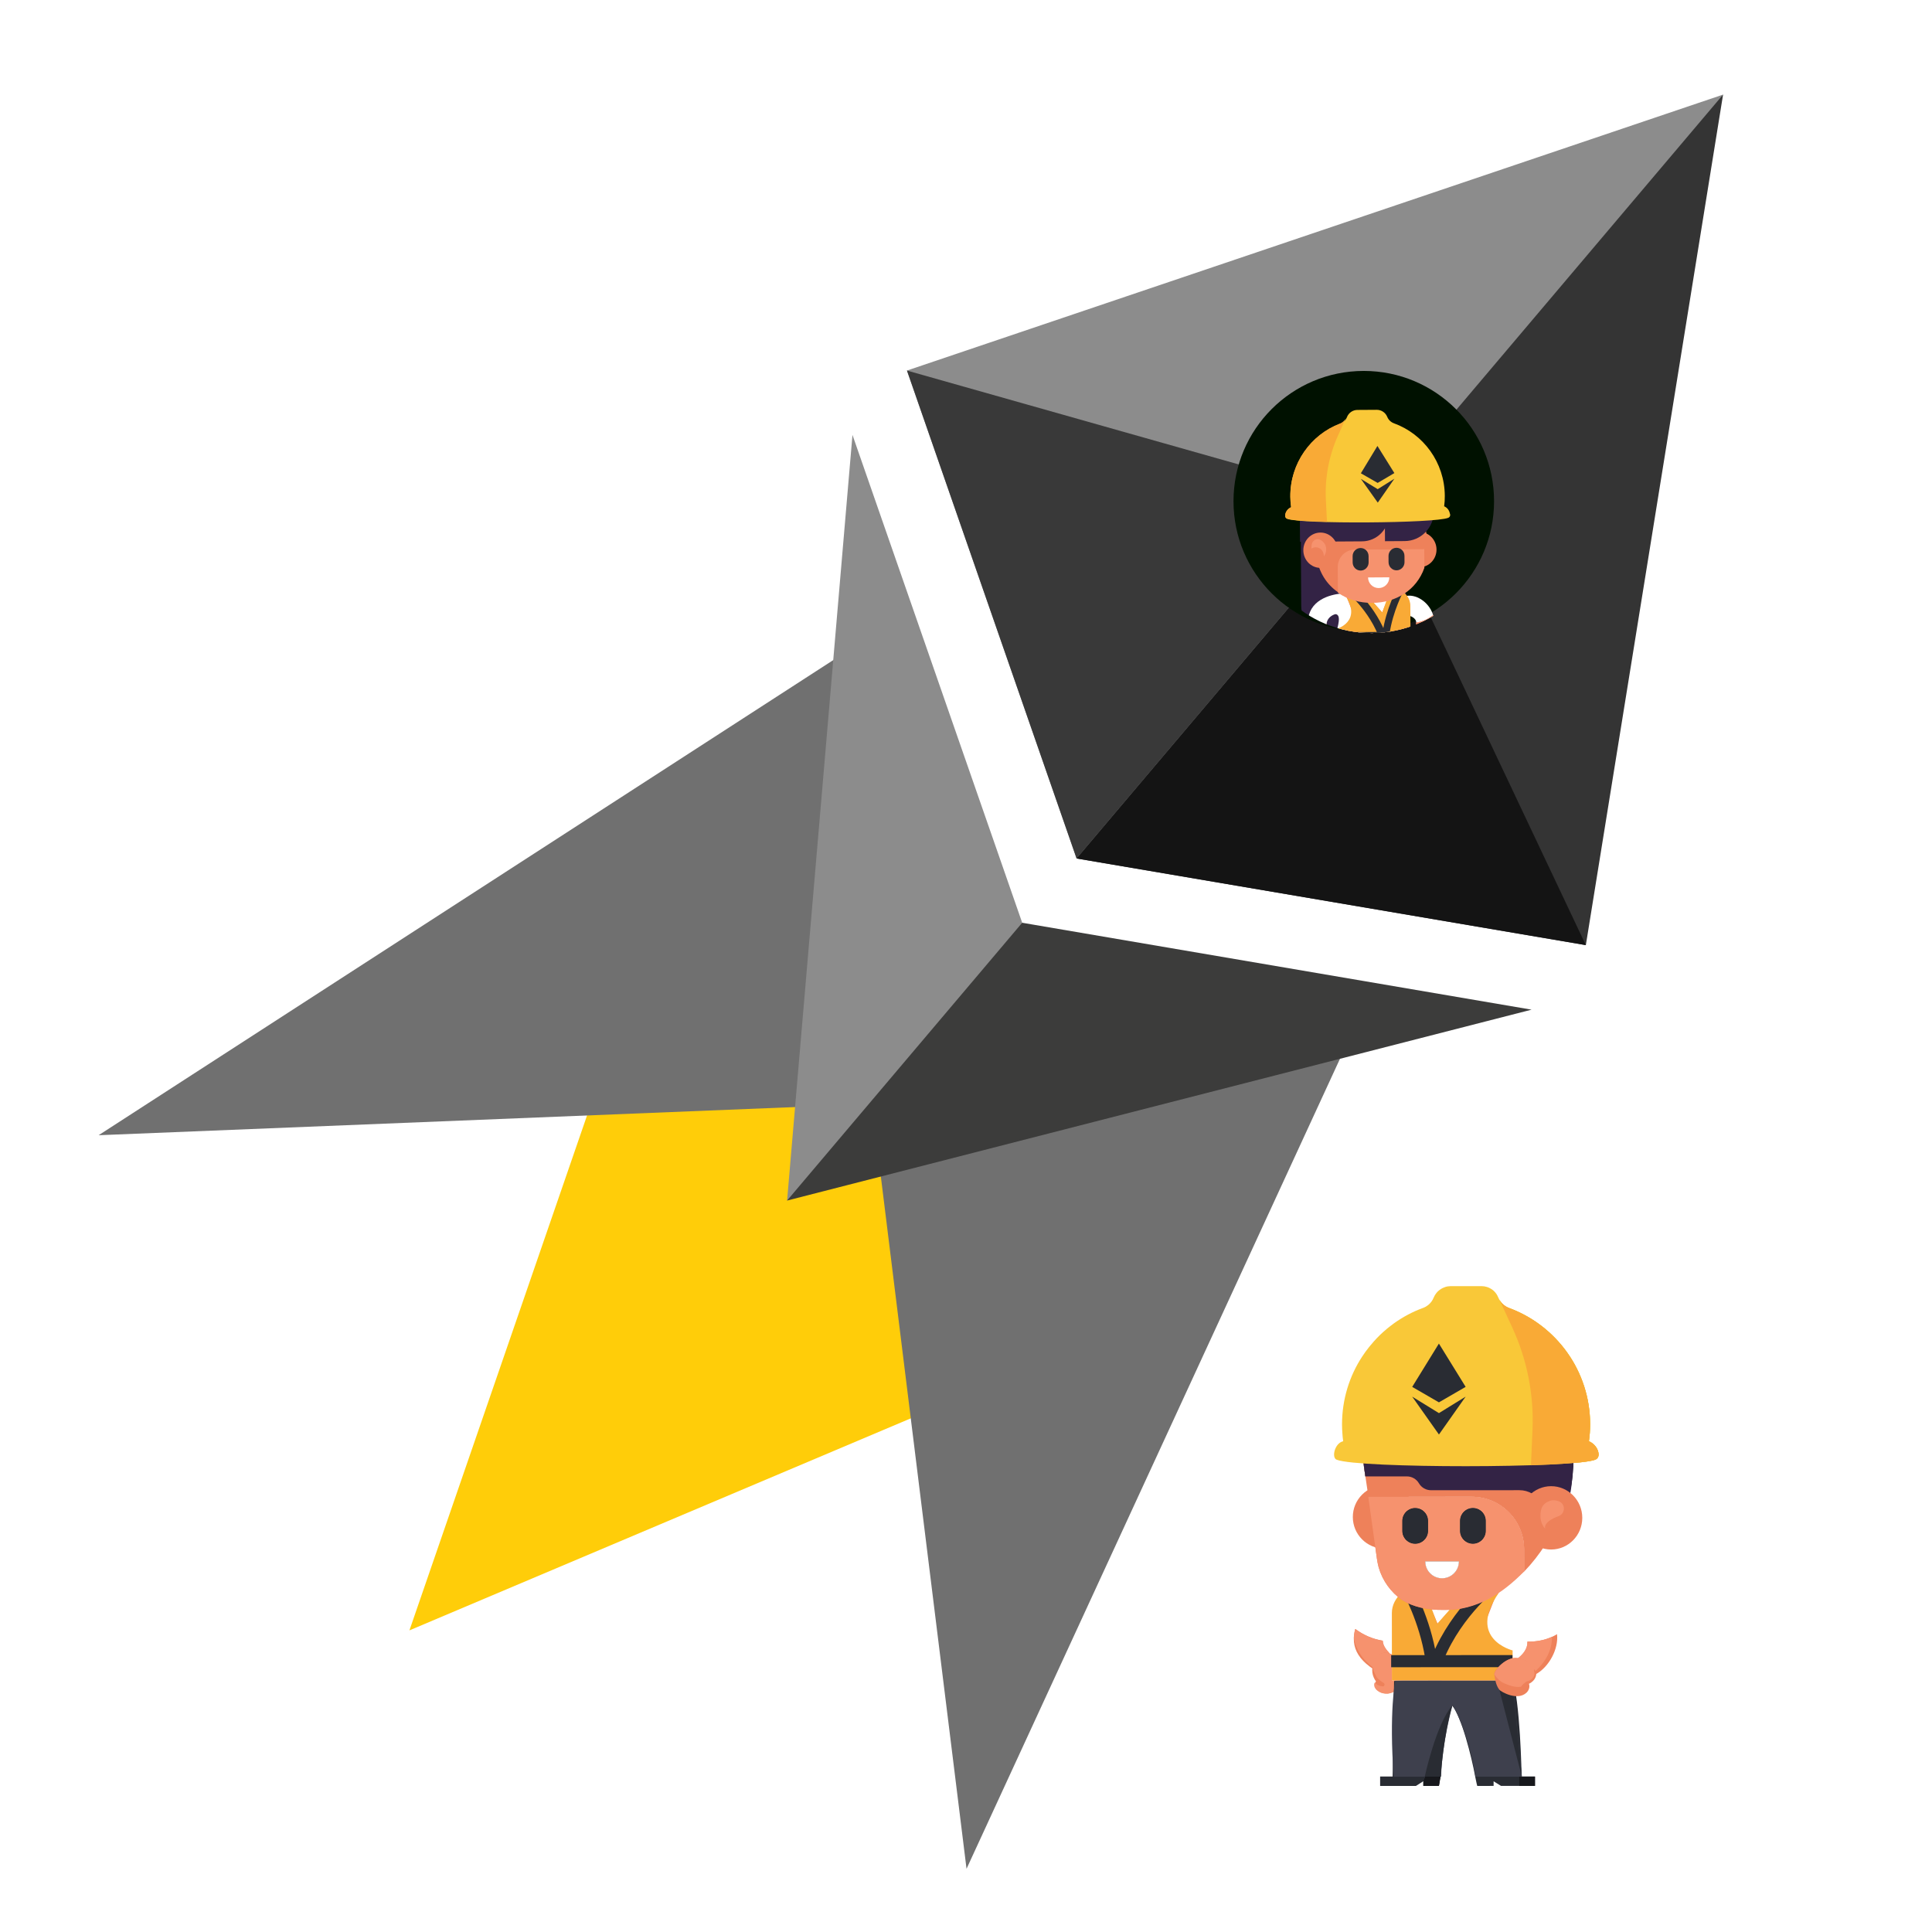 <?xml version="1.0" encoding="UTF-8" standalone="no"?>
<!-- Created with Inkscape (http://www.inkscape.org/) -->

<svg
   xmlns:dc="http://purl.org/dc/elements/1.1/"
   xmlns:cc="http://creativecommons.org/ns#"
   xmlns:rdf="http://www.w3.org/1999/02/22-rdf-syntax-ns#"
   xmlns:svg="http://www.w3.org/2000/svg"
   xmlns="http://www.w3.org/2000/svg"
   xmlns:sodipodi="http://sodipodi.sourceforge.net/DTD/sodipodi-0.dtd"
   xmlns:inkscape="http://www.inkscape.org/namespaces/inkscape"
   width="164mm"
   height="164mm"
   viewBox="0 0 164 164"
   version="1.1"
   id="svg8"
   inkscape:version="0.92.3 (2405546, 2018-03-11)"
   sodipodi:docname="logo.svg">
  <defs
     id="defs2">
    <clipPath
       clipPathUnits="userSpaceOnUse"
       id="clipPath4955">
      <circle
         style="opacity:1;fill:#ffffff;fill-opacity:1;stroke:none;stroke-width:29.935;stroke-linecap:round;stroke-linejoin:round;stroke-miterlimit:4;stroke-dasharray:none;stroke-opacity:1;paint-order:normal"
         id="circle4957"
         cx="105.626"
         cy="134.277"
         r="146.82" />
    </clipPath>
    <clipPath
       clipPathUnits="userSpaceOnUse"
       id="clipPath4959">
      <circle
         style="opacity:1;fill:#ffffff;fill-opacity:1;stroke:none;stroke-width:29.517;stroke-linecap:round;stroke-linejoin:round;stroke-miterlimit:4;stroke-dasharray:none;stroke-opacity:1;paint-order:normal"
         id="circle4961"
         cx="85.806"
         cy="137.43"
         r="144.77" />
    </clipPath>
    <filter
       inkscape:collect="always"
       style="color-interpolation-filters:sRGB"
       id="filter4963"
       x="-0.004"
       width="1.007"
       y="-0.004"
       height="1.007">
      <feGaussianBlur
         inkscape:collect="always"
         stdDeviation="0.031"
         id="feGaussianBlur4965" />
    </filter>
  </defs>
  <sodipodi:namedview
     id="base"
     pagecolor="#ffffff"
     bordercolor="#666666"
     borderopacity="1.0"
     inkscape:pageopacity="0.0"
     inkscape:pageshadow="2"
     inkscape:zoom="1.979899"
     inkscape:cx="-57.787582"
     inkscape:cy="272.94704"
     inkscape:document-units="mm"
     inkscape:current-layer="layer1"
     showgrid="false"
     inkscape:measure-start="0,0"
     inkscape:measure-end="0,0"
     inkscape:window-width="3840"
     inkscape:window-height="2004"
     inkscape:window-x="-16"
     inkscape:window-y="-16"
     inkscape:window-maximized="1"
     fit-margin-top="0"
     fit-margin-left="0"
     fit-margin-right="0"
     fit-margin-bottom="0" />
  <g
     inkscape:label="Layer 1"
     inkscape:groupmode="layer"
     id="layer1"
     transform="translate(-25.882,-26.529)">
    <g
       id="g4576"
       transform="rotate(40.242,171.412,161.504)">
      <g
         id="el-1"
         transform="matrix(0.085,-0.072,0.072,0.085,130.087,162.663)"
         inkscape:export-xdpi="96"
         inkscape:export-ydpi="96">
        <path
           style="fill:#ffffff;fill-rule:nonzero"
           inkscape:connector-curvature="0"
           d="M 36.832,270.42 C 29.047,270.039 22.389,266.343 16,262.158 c 3.597,-14.784 18.577,-26.525 32,-24.731 -0.859,2.663 -4.027,24.677 -4.027,24.677 0,0 -7.356,2.392 -7.141,8.316 z"
           id="Path-0" />
        <path
           style="fill:#ee815a;fill-rule:nonzero"
           inkscape:connector-curvature="0"
           d="m 36.924,270.254 c -0.054,2.368 1.19,5.329 4.651,8.989 0.865,0.915 2.055,14.103 1.028,19.324 -25.311,-10.658 -30.287,-23.846 -26.447,-37.195 6.111,4.522 13.251,7.697 20.768,8.882 z"
           id="path7-2" />
        <path
           style="fill:#f6926e;fill-rule:nonzero"
           inkscape:connector-curvature="0"
           d="m 29.831,290.858 c -2.812,-2.075 -5.238,-4.478 -7.553,-7.044 C 18.584,279.118 16.048,273.931 15,268.143 c 0.055,-2.293 0.441,-4.587 1.103,-6.771 6.175,4.641 13.452,7.863 21.116,9.01 -0.055,2.403 1.213,5.406 4.741,9.119 0.827,0.819 2.481,14.743 1.93,21.077 -4.245,-3.44 -9.097,-5.897 -13.508,-9.01 -0.165,-0.273 -0.331,-0.491 -0.551,-0.71 z"
           id="path9-1" />
        <path
           style="fill:#ee815a;fill-rule:nonzero"
           inkscape:connector-curvature="0"
           d="m 31.919,301.439 c -2.782,-3.963 -4.227,-9.026 -1.338,-15.465 2.943,-6.604 8.4,-8.145 14.125,-4.788 2.836,1.651 5.083,4.183 7.277,6.714 2.033,2.422 4.12,5.228 4.013,8.42 -0.107,4.073 -1.659,7.485 -4.869,9.851 -1.766,1.321 -7.598,4.513 -10.487,4.458 -2.087,0 -4.173,-0.275 -5.993,-1.376 -1.338,-0.77 -2.568,-1.816 -3.264,-3.247 -0.696,-1.431 -0.696,-3.247 0.321,-4.458 0.107,0 0.161,-0.055 0.214,-0.11 z"
           id="path11-6" />
        <path
           style="fill:#f6926e;fill-rule:nonzero"
           inkscape:connector-curvature="0"
           d="m 32.592,303.627 c 0,0.055 0.054,0.055 0.054,0.11 0.272,0.33 0.599,0.495 0.925,0.495 1.034,0.495 2.123,0.77 3.483,0.88 1.415,0.055 1.851,-1.925 0.708,-2.585 -1.851,-1.1 -3.647,-2.475 -5.171,-4.07 -0.054,-0.11 -0.054,-0.275 -0.163,-0.385 -0.816,-1.54 -1.633,-3.08 -2.286,-4.62 -0.435,-1.375 -0.816,-2.75 -1.143,-4.18 0.272,-1.045 0.599,-2.145 1.143,-3.3 2.994,-6.601 8.545,-8.141 14.369,-4.785 2.885,1.65 5.171,4.18 7.402,6.711 2.068,2.42 4.191,5.225 4.082,8.416 -0.109,4.07 -1.687,7.481 -4.953,9.846 -1.796,1.32 -7.293,4.29 -10.668,4.455 -2.123,0.11 -4.245,-0.275 -6.096,-1.375 -1.361,-0.77 -2.613,-1.815 -3.32,-3.245 -0.544,-1.155 -0.653,-2.53 -0.163,-3.685 0.599,0.495 1.197,0.935 1.796,1.32 z"
           id="path13-4" />
        <path
           style="fill:#292c33;fill-rule:nonzero"
           inkscape:connector-curvature="0"
           d="m 142.817,373.8 c 0,0 -0.871,-58.197 -7.569,-76.82 -2.341,-2.057 -89.575,4.06 -89.575,4.06 L 44.529,373.8 H 35 V 381 h 27.281 l 5.609,-3.573 V 381 h 11.762 c 0,0 1.198,-42.281 10.019,-61.499 7.406,8.554 15.138,39.736 17.752,54.299 0.817,4.439 1.579,7.2 1.579,7.2 h 12.47 v -3.519 L 127.135,381 H 153 v -7.2 z"
           id="path15-3" />
        <path
           style="fill:#3e404d;fill-rule:nonzero"
           inkscape:connector-curvature="0"
           d="m 143,373.963 c 0,0 -32.758,0 -35.299,0 -5.514,-34.803 -17.46,-54.714 -17.46,-54.714 0,0 -8.217,29.13 -8.757,54.714 -1.46,0 -33.731,0 -36.11,0 -3.676,-49.259 1.189,-73.315 1.189,-73.315 l 88.923,-4.091 z"
           id="path17-7" />
        <path
           style="fill:#292c33;fill-rule:nonzero"
           inkscape:connector-curvature="0"
           d="m 90,319.678 c -6.58,21.757 -8.883,54.285 -8.883,54.285 H 69 c 0,0 8.554,-39.888 21,-54.285 z"
           id="path19-3" />
        <polygon
           style="fill:#010101;fill-rule:nonzero"
           id="polygon21-8"
           points="69.584,373.963 81,373.963 79.798,381 68,381 68,378.037 " />
        <polyline
           style="fill:#292c33;fill-rule:nonzero"
           id="polyline23-4"
           points="143 373.963 123 296.557 135.363 296.557 143 373.963" />
        <polygon
           style="fill:#17181c;fill-rule:nonzero"
           id="polygon25-3"
           points="69.584,373.963 81,373.963 79.798,381 68,381 68,378.037 " />
        <polyline
           style="fill:#17181c;fill-rule:nonzero"
           id="polyline27-2"
           points="143.027 373.963 153 373.963 153 381 141 381 141 373.963 143.027 373.963" />
        <path
           style="fill:#ffffff;fill-rule:nonzero"
           inkscape:connector-curvature="0"
           d="m 65.775,223.174 c 47.306,2.272 66.305,14.767 66.305,14.767 0,0 2.613,8.114 3.593,21.799 -0.599,0 -1.143,0.162 -1.633,0.487 -2.123,1.569 -2.45,4.219 -2.014,8.06 0.599,5.193 2.613,11.575 3.974,15.254 -0.054,5.625 -0.109,11.359 0,17.039 -4.246,0 -91.782,0 -91.782,0 L 44,254.006 c -0.054,0 6.805,-31.156 21.775,-30.832 z"
           id="path29-5" />
        <path
           style="fill:#ee815a;fill-rule:nonzero"
           inkscape:connector-curvature="0"
           d="m 136,300.578 -3.726,-15.649 -5.833,-2.517 c -10.207,-4.377 -15.068,-16.197 -10.963,-26.648 L 127.845,224.136 109.969,222.166 78.862,257.46 66.44,227.474 C 54.613,227.474 45,237.214 45,249.197 v 51.326 l 91,0.055 z"
           id="path31-3" />
        <polygon
           style="fill:#ffffff;fill-rule:nonzero"
           id="polygon33-1"
           points="136,290.525 132.147,281.752 85.535,281.752 122.922,223.172 114.078,223.172 76.093,281.752 60.085,223.172 51.186,223.172 67.248,281.752 45,281.752 45,290.525 " />
        <path
           style="fill:#f9aa36;fill-rule:nonzero"
           inkscape:connector-curvature="0"
           d="m 136,300.578 v -22.818 c 0,0 -35.151,-8.755 -10.524,-43.83 -3.255,-2.462 -15.677,-11.764 -15.677,-11.764 L 78.554,257.46 67.597,227.857 C 55.717,227.857 44,237.214 44,249.197 v 51.326 l 92,0.055 z"
           id="path35-0" />
        <g
           style="fill:#292c33;fill-rule:nonzero"
           id="Group-7"
           transform="translate(43,221.161)">
          <rect
             id="Rectangle-8"
             x="0.435"
             y="60.152"
             width="92.456"
             height="9.212" />
          <path
             inkscape:connector-curvature="0"
             d="M 40.409,63.782 C 54.604,29.317 82.775,7.912 83.047,7.695 L 77.5,0.325 C 76.249,1.246 47.044,23.41 31.816,60.26 Z"
             id="path38-0" />
          <path
             inkscape:connector-curvature="0"
             d="M 26.377,62.699 34.97,61.344 C 30.347,31.918 17.077,8.074 16.533,7.099 L 8.919,11.326 C 9.082,11.597 22.026,34.845 26.377,62.699 Z"
             id="path40-7" />
        </g>
        <g
           id="g90-2">
          <path
             style="fill:#ee815a;fill-rule:nonzero"
             inkscape:connector-curvature="0"
             d="m 38.391,200.176 c 13.304,0 24.11,-10.816 24.11,-24.132 0,-13.316 -10.806,-24.132 -24.11,-24.132 -13.304,0 -24.11,10.816 -24.11,24.132 0,13.316 10.806,24.132 24.11,24.132 z"
             id="path43-2" />
          <path
             style="fill:#010101;fill-rule:nonzero"
             inkscape:connector-curvature="0"
             d="m 22.372,131.747 c 0,2.011 0.163,4.076 0.434,6.142 l 1.032,7.229 h 31.658 c 3.747,0 7.276,2.011 9.177,5.272 1.901,3.261 5.43,5.272 9.177,5.272 H 141.291 c 6.896,0 13.304,3.75 16.67,9.783 l 22.263,-10.49 c 1.412,-7.229 2.172,-15.599 2.172,-23.154 l -160.025,-0.054 z"
             id="path45-8" />
          <path
             style="fill:#ee815a;fill-rule:nonzero"
             inkscape:connector-curvature="0"
             d="m 138.033,27.556 c 11.132,5.924 15.802,16.034 18.68,27.339 0.977,3.859 2.824,7.066 7.331,5.979 4.724,-1.141 4.127,-5 3.312,-8.696 -3.367,-14.838 -14.824,-25.002 -29.323,-24.621 z"
             id="path47-2" />
          <g
             transform="translate(22.263,75.005)"
             id="g68-9">
            <path
               style="fill:#ee815a;fill-rule:nonzero"
               inkscape:connector-curvature="0"
               d="m 10.372,132.834 c 0.326,2.283 0.76,4.457 1.303,6.522 2.987,10.381 9.394,19.077 17.811,24.947 8.254,5.109 18.951,7.772 32.038,7.555 24.707,0.598 44.527,-14.023 60.98,-29.295 v -16.849 c 0,-22.121 -17.919,-40.057 -40.02,-40.057 H 3.91 v 0.761 z M 73.741,104.028 c 0,-5.381 4.398,-9.783 9.774,-9.783 5.376,0 9.774,4.348 9.774,9.783 v 7.609 c 0,5.381 -4.398,9.783 -9.774,9.783 -5.376,0 -9.774,-4.402 -9.774,-9.783 z m -26.553,30.872 h 25.684 c 0,7.12 -5.756,12.881 -12.869,12.881 -7.059,0 -12.815,-5.707 -12.815,-12.881 z m -17.431,-30.872 c 0,-5.381 4.398,-9.783 9.774,-9.783 5.376,0 9.774,4.348 9.774,9.783 v 7.609 c 0,5.381 -4.398,9.783 -9.774,9.783 -5.376,0 -9.774,-4.402 -9.774,-9.783 z"
               id="Shape-1" />
            <g
               id="g60-8">
              <path
                 inkscape:connector-curvature="0"
                 d="m 39.531,94.245 c 5.376,0 9.774,4.348 9.774,9.783 v 7.609 c 0,5.381 -4.398,9.783 -9.774,9.783 -5.376,0 -9.774,-4.402 -9.774,-9.783 v -7.609 c 0,-5.381 4.398,-9.783 9.774,-9.783 z"
                 id="path50-7" />
              <path
                 inkscape:connector-curvature="0"
                 d="m 83.515,94.245 c 5.376,0 9.774,4.348 9.774,9.783 v 7.609 c 0,5.381 -4.398,9.783 -9.774,9.783 -5.376,0 -9.774,-4.402 -9.774,-9.783 v -7.609 c 0,-5.381 4.398,-9.783 9.774,-9.783 z"
                 id="path52-2" />
              <path
                 inkscape:connector-curvature="0"
                 d="m 60.003,147.781 c -7.059,0 -12.815,-5.707 -12.815,-12.881 h 25.684 c 0,7.12 -5.756,12.881 -12.869,12.881 z"
                 id="path54-1" />
              <path
                 style="fill:#ee815a;fill-rule:nonzero"
                 inkscape:connector-curvature="0"
                 d="M 38.934,10.925 107.788,0.978 c 24.653,-3.587 48.165,13.968 51.152,39.079 4.561,38.807 -12.001,77.342 -36.436,102.669 0,-0.054 -0.054,-0.054 -0.054,-0.109 0,0 0.054,-0.054 0.054,-0.054 v -16.849 c 0,-22.121 -17.919,-40.057 -40.02,-40.057 H 3.91 L 0.543,62.884 C -2.987,37.883 14.335,14.457 38.934,10.925 Z"
                 id="path56-8" />
              <path
                 style="fill:#f6926e;fill-rule:nonzero"
                 inkscape:connector-curvature="0"
                 d="m 3.91,85.712 v 0.761 l 6.462,46.362 c 0.326,2.283 0.76,4.457 1.303,6.522 2.987,10.381 9.394,19.077 17.811,24.947 8.254,5.109 18.951,7.772 32.038,7.555 24.707,0.598 44.798,-12.664 60.98,-29.295 v -16.849 c 0,-22.121 -17.919,-40.057 -40.02,-40.057 H 3.91 Z M 73.741,104.028 c 0,-5.381 4.398,-9.783 9.774,-9.783 5.376,0 9.774,4.348 9.774,9.783 v 7.609 c 0,5.381 -4.398,9.783 -9.774,9.783 -5.376,0 -9.774,-4.402 -9.774,-9.783 z m -26.553,30.872 h 25.684 c 0,7.12 -5.756,12.881 -12.869,12.881 -7.059,0 -12.815,-5.707 -12.815,-12.881 z m -17.431,-30.872 c 0,-5.381 4.398,-9.783 9.774,-9.783 5.376,0 9.774,4.348 9.774,9.783 v 7.609 c 0,5.381 -4.398,9.783 -9.774,9.783 -5.376,0 -9.774,-4.402 -9.774,-9.783 z"
                 id="path58-5" />
            </g>
            <path
               style="fill:#ffffff;fill-rule:nonzero"
               inkscape:connector-curvature="0"
               d="m 60.003,147.781 c -7.059,0 -12.815,-5.707 -12.815,-12.881 h 25.684 c 0,7.12 -5.756,12.881 -12.869,12.881 z"
               id="path62-6" />
            <path
               style="fill:#292c33;fill-rule:nonzero"
               inkscape:connector-curvature="0"
               d="m 39.531,94.245 c 5.376,0 9.774,4.348 9.774,9.783 v 7.609 c 0,5.381 -4.398,9.783 -9.774,9.783 -5.376,0 -9.774,-4.402 -9.774,-9.783 v -7.609 c 0,-5.381 4.398,-9.783 9.774,-9.783 z"
               id="path64-7" />
            <path
               style="fill:#292c33;fill-rule:nonzero"
               inkscape:connector-curvature="0"
               d="m 83.515,94.245 c 5.376,0 9.774,4.348 9.774,9.783 v 7.609 c 0,5.381 -4.398,9.783 -9.774,9.783 -5.376,0 -9.774,-4.402 -9.774,-9.783 v -7.609 c 0,-5.381 4.398,-9.783 9.774,-9.783 z"
               id="path66-7" />
          </g>
          <path
             style="fill:#e39955;fill-rule:nonzero"
             inkscape:connector-curvature="0"
             d="m 22.318,132.019 c 0,0.272 0,0.489 0,0.707 0.054,-0.217 0,-0.489 0,-0.707 z"
             id="path70-2" />
          <path
             style="fill:#e6c00c;fill-rule:nonzero"
             inkscape:connector-curvature="0"
             d="m 201.566,129.03 h 0.109 c 0,-4.729 -3.204,-8.805 -7.439,-10.653 0.597,-4.185 0.923,-8.479 0.923,-12.827 0,-40.709 -25.739,-75.44 -61.795,-88.756 -3.204,-1.196 -5.81,-3.533 -7.385,-6.468 l 9.829,21.251 c 11.295,24.458 16.616,51.308 15.421,78.266 l -1.195,26.85 16.888,-0.707 c 16.345,-0.815 28.399,-2.011 32.309,-3.587 1.466,-0.652 2.226,-2.011 2.335,-3.37 z"
             id="path72-8" />
          <path
             style="fill:#332345;fill-rule:nonzero"
             inkscape:connector-curvature="0"
             d="m 22.372,131.747 c 0,2.011 0.163,4.076 0.434,6.142 l 1.032,7.229 h 31.658 c 3.747,0 7.276,2.011 9.177,5.272 1.901,3.261 5.43,5.272 9.177,5.272 H 141.291 c 6.896,0 13.304,3.75 16.67,9.783 l 21.938,-6.848 c 1.412,-7.229 2.498,-19.24 2.498,-26.795 l -160.025,-0.054 z"
             id="path74-4" />
          <path
             style="fill:#ee815a;fill-rule:nonzero"
             inkscape:connector-curvature="0"
             d="m 138.033,27.556 c 11.132,5.924 15.802,16.034 18.68,27.339 0.977,3.859 2.824,7.066 7.331,5.979 4.724,-1.141 4.127,-5 3.312,-8.696 -3.367,-14.838 -14.824,-25.002 -29.323,-24.621 z"
             id="path76-6" />
          <path
             style="fill:#ee815a;fill-rule:nonzero"
             inkscape:connector-curvature="0"
             d="m 165.401,200.882 c 13.087,0 23.73,-10.816 23.73,-24.132 0,-13.316 -10.643,-24.132 -23.73,-24.132 -13.087,0 -23.73,10.816 -23.73,24.132 0,13.316 10.643,24.132 23.73,24.132 z"
             id="path78-7" />
          <path
             style="fill:#f6926e;fill-rule:nonzero"
             inkscape:connector-curvature="0"
             d="m 170.994,175.5 c 5.159,-1.794 5.593,-9.131 0.543,-11.251 -2.552,-1.087 -5.43,-1.25 -7.548,-0.272 -5.267,2.065 -6.733,5.489 -6.733,11.577 0,3.642 1.358,6.903 3.53,9.457 0,-0.326 -0.054,-0.652 -0.054,-0.978 -0.054,-3.75 5.484,-6.848 10.263,-8.533 z"
             id="path80-8" />
          <path
             style="fill:#f9c838;fill-rule:nonzero"
             inkscape:connector-curvature="0"
             d="m 6.951,118.323 c 0,0 0,0 0,0 -0.272,-2.011 -0.489,-4.022 -0.597,-6.033 -0.163,-2.228 -0.272,-4.457 -0.272,-6.74 0,-19.132 5.647,-36.904 15.367,-51.742 1.629,-2.5 3.367,-4.892 5.213,-7.174 0.76,-0.924 1.466,-1.848 2.281,-2.718 0.38,-0.435 0.76,-0.87 1.14,-1.359 0.76,-0.87 1.575,-1.739 2.389,-2.609 3.258,-3.424 6.788,-6.577 10.534,-9.457 0.923,-0.707 1.901,-1.413 2.824,-2.12 6.733,-4.783 14.118,-8.751 22.046,-11.631 0.706,-0.272 1.358,-0.544 2.009,-0.924 0.489,-0.272 0.977,-0.598 1.466,-0.978 0.217,-0.163 0.434,-0.326 0.652,-0.489 1.738,-1.467 3.095,-3.315 3.964,-5.489 0.543,-1.304 1.249,-2.5 2.118,-3.533 0.652,-0.815 1.358,-1.522 2.172,-2.12 0.815,-0.652 1.683,-1.196 2.606,-1.631 0.597,-0.272 1.249,-0.544 1.901,-0.761 0.652,-0.217 1.303,-0.38 2.009,-0.489 0.706,-0.109 1.358,-0.163 2.063,-0.163 h 23.675 c 1.412,0 2.769,0.217 4.073,0.652 0.652,0.217 1.303,0.435 1.901,0.761 1.846,0.87 3.475,2.174 4.724,3.805 0.434,0.544 0.815,1.087 1.14,1.685 0.326,0.598 0.652,1.25 0.923,1.902 0.923,2.283 2.389,4.239 4.29,5.707 0.76,0.598 1.575,1.087 2.444,1.522 0.434,0.217 0.869,0.38 1.303,0.598 7.331,2.718 14.227,6.25 20.58,10.598 0.489,0.326 0.977,0.652 1.466,1.033 6.245,4.457 11.946,9.675 16.942,15.49 2.715,3.152 5.159,6.468 7.439,9.892 0.652,0.978 1.303,2.011 1.901,2.989 0.923,1.522 1.792,3.098 2.606,4.674 6.951,13.153 10.86,28.154 10.86,44.079 0,4.348 -0.326,8.642 -0.923,12.827 1.303,0.598 2.552,1.359 3.584,2.337 2.335,2.12 3.855,5.055 3.855,8.316 v 0 l -0.054,0.054 c 0,0.326 -0.054,0.652 -0.163,0.978 -0.326,0.978 -1.086,1.848 -2.281,2.337 -16.508,6.631 -180.605,6.631 -197.113,0 0,0 0,0 0,0 -4.127,-1.522 -1.52,-12.718 4.941,-14.077 z"
             id="path82-9" />
          <polygon
             style="fill:#292c33;fill-rule:nonzero"
             id="polygon84-0"
             points="100.294,76.907 79.931,43.916 59.568,76.907 79.931,88.701 " />
          <polygon
             style="fill:#292c33;fill-rule:nonzero"
             id="polygon86-0"
             points="100.294,84.353 79.931,96.908 59.568,84.353 79.931,113.214 " />
          <path
             style="fill:#f9aa36;fill-rule:nonzero"
             inkscape:connector-curvature="0"
             d="m 201.566,129.03 h 0.109 c 0,-4.729 -3.204,-8.805 -7.439,-10.653 0.597,-4.185 0.923,-8.479 0.923,-12.827 0,-40.709 -25.739,-75.44 -61.795,-88.756 -3.204,-1.196 -5.81,-3.533 -7.385,-6.468 l 9.829,21.251 c 11.295,24.458 16.616,51.308 15.421,78.266 l -1.195,26.85 16.888,-0.707 c 16.345,-0.815 28.399,-2.011 32.309,-3.587 1.466,-0.652 2.226,-2.011 2.335,-3.37 z"
             id="path88-1" />
        </g>
        <path
           style="fill:#ffffff;fill-rule:nonzero"
           inkscape:connector-curvature="0"
           d="m 165.589,252.846 c 2.474,4.052 3.927,8.706 4.411,13.415 -0.108,0.055 -0.161,0.11 -0.269,0.164 -3.604,2.957 -7.961,5.366 -12.694,5.695 -3.12,0.219 -6.455,0.438 -9.628,0.219 0.215,-8.323 -9.09,-14.729 -17.482,-12.977 C 128.797,254.27 126,234.23 126,234.23 c 0,0 28.186,0.055 39.589,18.617 z"
           id="path92-3" />
        <path
           style="fill:#ee815a;fill-rule:nonzero"
           inkscape:connector-curvature="0"
           d="m 147.318,271.09 c 7.907,0.164 15.707,-1.534 22.538,-5.697 1.291,11.558 -6.293,24.704 -15.384,30.072 -6.293,3.725 -17.805,-2.848 -19.472,-8.271 9.252,-5.149 12.533,-11.01 12.318,-16.104 z"
           id="path94-5" />
        <path
           style="fill:#f6926e;fill-rule:nonzero"
           inkscape:connector-curvature="0"
           d="m 135,286.932 c 9.225,-5.085 12.55,-10.873 12.282,-15.904 6.436,0.162 12.872,-0.974 18.718,-3.624 -0.054,2.002 0.644,13.903 -12.282,25.804 -0.697,0.649 -2.521,1.136 -2.628,1.893 -0.697,0.757 -0.375,2.326 0.965,2.326 0.161,0 0.322,0 0.483,0 0,0.487 -9.654,5.247 -15.178,6.167 0.054,-5.626 -0.751,-11.306 -2.36,-16.661 z"
           id="path96-8" />
        <path
           style="fill:#ee815a;fill-rule:nonzero"
           inkscape:connector-curvature="0"
           d="m 139.443,283.593 c 4.221,0.659 8.442,2.527 11.202,5.877 1.461,1.813 2.706,3.57 3.301,5.767 0.271,0.934 -0.325,5.548 -5.52,7.964 0.92,2.252 -0.054,4.998 -1.786,6.701 -7.035,6.646 -19.59,-0.714 -20.727,-2.142 -2.598,-3.296 -3.355,-7.964 -3.896,-11.809 -0.487,-3.131 9.416,-13.622 17.426,-12.358 z"
           id="path98-6" />
        <path
           style="fill:#f6926e;fill-rule:nonzero"
           inkscape:connector-curvature="0"
           d="m 145.787,301.985 c -1.156,1.094 -2.588,2.024 -3.304,3.392 -2.918,0.602 -7.048,0.109 -13.27,-2.736 -2.808,-1.258 -5.506,-3.939 -7.213,-6.73 1.597,-5.581 10.572,-13.46 17.785,-12.311 4.295,0.657 8.59,2.517 11.398,5.854 0.661,0.821 1.321,1.587 1.817,2.462 -0.551,0.274 -0.881,0.821 -0.661,1.532 1.211,3.666 -1.101,6.292 -4.24,7.605 -1.101,0.109 -2.202,0.821 -2.313,0.93 z"
           id="path100-8" />
      </g>
      <path
         sodipodi:nodetypes="cccc"
         inkscape:connector-curvature="0"
         id="path4550-6"
         d="M 118.517,177.46 89.065,235.679 65.338,174.541 Z"
         style="fill:#ffcd09;fill-opacity:1;stroke:none;stroke-width:0.178px;stroke-linecap:butt;stroke-linejoin:miter;stroke-opacity:1"
         inkscape:export-xdpi="96"
         inkscape:export-ydpi="96" />
      <path
         sodipodi:nodetypes="cccc"
         inkscape:connector-curvature="0"
         id="path4550"
         d="m 64.517,145.614 26.326,29.968 -49.07,45.056 z"
         style="fill:#707070;fill-opacity:1;stroke:none;stroke-width:0.178px;stroke-linecap:butt;stroke-linejoin:miter;stroke-opacity:1"
         inkscape:export-xdpi="96"
         inkscape:export-ydpi="96" />
      <path
         sodipodi:nodetypes="cccc"
         inkscape:connector-curvature="0"
         id="path4550-0"
         d="m 117.897,147.187 -25.078,31.476 45.418,41.913 z"
         style="fill:#707070;fill-opacity:1;stroke:none;stroke-width:0.178px;stroke-linecap:butt;stroke-linejoin:miter;stroke-opacity:1"
         inkscape:export-xdpi="96"
         inkscape:export-ydpi="96" />
      <g
         transform="matrix(0.295,0,0,0.295,52.216,64.13)"
         id="g3739"
         inkscape:export-xdpi="96"
         inkscape:export-ydpi="96">
        <path
           style="fill:#343434"
           inkscape:connector-curvature="0"
           d="m 127.961,0 -2.795,9.5 v 275.668 l 2.795,2.79 127.962,-75.638 z"
           id="path3713" />
        <path
           style="fill:#8c8c8c"
           inkscape:connector-curvature="0"
           d="M 127.962,0 0,212.32 127.962,287.959 V 154.158 Z"
           id="path3715" />
        <path
           style="fill:#3c3c3b"
           inkscape:connector-curvature="0"
           d="m 127.961,312.187 -1.575,1.92 v 98.199 l 1.575,4.6 L 256,236.587 Z"
           id="path3717" />
        <path
           style="fill:#8c8c8c"
           inkscape:connector-curvature="0"
           d="M 127.962,416.905 V 312.185 L 0,236.585 Z"
           id="path3719" />
        <path
           style="fill:#141414"
           inkscape:connector-curvature="0"
           d="m 127.961,287.958 127.96,-75.637 -127.96,-58.162 z"
           id="path3721" />
        <path
           style="fill:#393939"
           inkscape:connector-curvature="0"
           d="m 0,212.32 127.96,75.638 v -133.8 z"
           id="path3723" />
      </g>
      <g
         id="g5016"
         transform="matrix(1.739,0,0,1.739,-42.557,-95.896)">
        <g
           id="g5121"
           transform="matrix(0.618,0,0,0.618,29.726,44.093)">
          <circle
             style="opacity:1;fill:#001100;fill-opacity:1;stroke:none;stroke-width:2.098;stroke-linecap:round;stroke-linejoin:round;stroke-miterlimit:4;stroke-dasharray:none;stroke-opacity:1;paint-order:normal;filter:url(#filter4963)"
             id="path4894-6-3-7"
             cx="-21.071"
             cy="139.902"
             r="10.29"
             transform="rotate(-40.242)"
             inkscape:label="window1"
             inkscape:export-xdpi="96"
             inkscape:export-ydpi="96" />
          <g
             transform="matrix(0.049,-0.042,0.042,0.049,64.544,118.581)"
             style="fill:none;fill-rule:evenodd;stroke:none;stroke-width:1"
             id="Page-1"
             clip-path="url(#clipPath4955)"
             inkscape:export-xdpi="96"
             inkscape:export-ydpi="96">
            <g
               id="Buidler-Web-v2"
               transform="translate(-893,-328)">
              <g
                 id="Mascotas"
                 transform="translate(893,328)">
                <g
                   id="ella"
                   transform="translate(0,8)">
                  <path
                     style="fill:#332345;fill-rule:nonzero"
                     inkscape:connector-curvature="0"
                     d="M 147,269.449 H 48.364 C 32.141,269.449 19,256.216 19,239.88 v -122.248 h 128 z"
                     id="path103" />
                  <g
                     style="fill-rule:nonzero"
                     id="g155"
                     transform="translate(27,211.135)">
                    <path
                       style="fill:#ffffff"
                       inkscape:connector-curvature="0"
                       d="m 132.641,49.956 c 7.831,-0.383 14.528,-4.104 20.955,-8.317 -3.618,-14.883 -18.686,-26.701 -32.188,-24.896 0.864,2.681 4.051,24.841 4.051,24.841 0,0 7.399,2.408 7.183,8.372 z"
                       id="path105" />
                    <path
                       style="fill:#ee815a"
                       inkscape:connector-curvature="0"
                       d="m 132.641,49.682 c 0.054,2.408 -1.188,5.417 -4.645,9.138 -0.864,0.93 -2.052,14.336 -1.026,19.643 25.275,-10.834 30.244,-24.239 26.409,-37.809 -6.103,4.596 -13.232,7.824 -20.739,9.028 z"
                       id="path107" />
                    <path
                       style="fill:#f6926e"
                       inkscape:connector-curvature="0"
                       d="m 139.824,70.146 c 2.754,-2.079 5.131,-4.487 7.399,-7.058 3.618,-4.706 6.103,-9.904 7.129,-15.703 -0.054,-2.298 -0.432,-4.596 -1.08,-6.785 -6.049,4.651 -13.178,7.879 -20.685,9.028 0.054,2.408 -1.188,5.417 -4.645,9.138 -0.81,0.821 -2.43,14.773 -1.89,21.12 4.159,-3.447 8.911,-5.909 13.232,-9.028 0.162,-0.274 0.324,-0.492 0.54,-0.711 z"
                       id="path109" />
                    <path
                       style="fill:#ee815a"
                       inkscape:connector-curvature="0"
                       d="m 137.61,80.761 c 2.808,-3.94 4.267,-8.973 1.35,-15.375 -2.97,-6.566 -8.479,-8.098 -14.258,-4.76 -2.862,1.641 -5.131,4.158 -7.345,6.675 -2.052,2.408 -4.159,5.198 -4.051,8.372 0.108,4.049 1.674,7.441 4.915,9.794 1.782,1.313 7.669,4.487 10.585,4.432 2.106,0 4.213,-0.274 6.049,-1.368 1.35,-0.766 2.592,-1.806 3.294,-3.228 0.702,-1.423 0.702,-3.228 -0.324,-4.432 -0.108,0 -0.162,-0.055 -0.216,-0.109 z"
                       id="path111" />
                    <path
                       style="fill:#f6926e"
                       inkscape:connector-curvature="0"
                       d="m 136.53,83.004 c 0,0.055 -0.054,0.055 -0.054,0.109 -0.27,0.328 -0.594,0.492 -0.918,0.492 -1.026,0.492 -2.106,0.766 -3.456,0.875 -1.404,0.055 -1.836,-1.915 -0.702,-2.572 1.836,-1.094 3.618,-2.462 5.131,-4.049 0.054,-0.109 0.054,-0.274 0.162,-0.383 0.81,-1.532 1.62,-3.064 2.268,-4.596 0.432,-1.368 0.81,-2.736 1.134,-4.158 -0.27,-1.04 -0.594,-2.134 -1.134,-3.283 -2.97,-6.566 -8.479,-8.098 -14.258,-4.76 -2.862,1.641 -5.131,4.158 -7.345,6.675 -2.052,2.408 -4.159,5.198 -4.051,8.372 0.108,4.049 1.674,7.441 4.915,9.794 1.782,1.313 7.237,4.268 10.585,4.432 2.106,0.109 4.213,-0.274 6.049,-1.368 1.35,-0.766 2.592,-1.806 3.294,-3.228 0.54,-1.149 0.648,-2.517 0.162,-3.666 -0.594,0.492 -1.188,0.93 -1.782,1.313 z"
                       id="path113" />
                    <path
                       style="fill:#292c33"
                       inkscape:connector-curvature="0"
                       d="m 26.949,153.478 c 0,0 0.864,-58.82 7.507,-77.642 2.322,-2.079 88.841,4.104 88.841,4.104 l 1.134,73.538 h 9.451 v 7.277 h -27.057 l -5.563,-3.611 v 3.611 H 89.598 c 0,0 -1.188,-42.733 -9.937,-62.157 -7.345,8.645 -15.014,40.161 -17.606,54.88 -0.81,4.487 -1.566,7.277 -1.566,7.277 H 48.12 v -3.557 l -5.617,3.557 h -25.653 v -7.277 z"
                       id="path115" />
                    <path
                       style="fill:#3e404d"
                       inkscape:connector-curvature="0"
                       d="m 26.949,153.478 c 0,0 32.728,0 35.267,0 5.509,-34.909 17.444,-54.88 17.444,-54.88 0,0 8.209,29.218 8.749,54.88 1.458,0 33.7,0 36.077,0 3.672,-49.408 -1.188,-73.538 -1.188,-73.538 L 34.456,75.836 Z"
                       id="path117" />
                    <path
                       style="fill:#292c33"
                       inkscape:connector-curvature="0"
                       d="m 79.66,98.598 c 6.481,21.996 8.749,54.88 8.749,54.88 h 11.936 c -0.054,0 -8.425,-40.326 -20.685,-54.88 z"
                       id="path119" />
                    <polygon
                       style="fill:#010101"
                       id="polygon121"
                       points="101.263,157.691 99.697,153.478 88.409,153.478 89.598,160.755 101.263,160.755 " />
                    <polyline
                       style="fill:#292c33"
                       id="polyline123"
                       points="26.949 153.478 46.608 75.836 34.456 75.836 26.949 153.478" />
                    <polygon
                       style="fill:#17181c"
                       id="polygon125"
                       points="101.263,157.691 99.697,153.478 88.409,153.478 89.598,160.755 101.263,160.755 " />
                    <polyline
                       style="fill:#17181c"
                       id="polyline127"
                       points="26.949 153.478 16.85 153.478 16.85 160.755 29.002 160.755 29.002 153.478 26.949 153.478" />
                    <path
                       style="fill:#ffffff"
                       inkscape:connector-curvature="0"
                       d="M 103.531,1.751 C 56.599,4.049 37.751,16.688 37.751,16.688 c 0,0 -2.592,8.207 -3.564,22.051 0.594,0 1.134,0.164 1.62,0.492 2.106,1.587 2.43,4.268 1.998,8.153 -0.594,5.253 -2.592,11.709 -3.943,15.43 0.054,5.69 0.108,11.49 0,17.236 4.213,0 91.056,0 91.056,0 l 0.216,-47.11 c 0.054,0 -6.751,-31.516 -21.603,-31.188 z"
                       id="path129" />
                    <path
                       style="fill:#ee815a"
                       inkscape:connector-curvature="0"
                       d="M 33.916,79.995 37.643,64.346 43.476,61.829 C 53.683,57.452 58.544,45.633 54.439,35.182 L 42.071,3.557 59.948,1.587 91.056,36.879 103.477,6.894 c 11.828,0 21.441,9.739 21.441,21.722 v 51.324 l -91.002,0.055 z"
                       id="path131" />
                    <polygon
                       style="fill:#ffffff"
                       id="polygon133"
                       points="38.237,60.625 84.629,60.625 47.418,1.806 56.221,1.806 94.026,60.625 109.958,1.806 118.815,1.806 102.829,60.625 124.972,60.625 124.972,69.435 34.402,69.435 " />
                    <path
                       style="fill:#f9aa36"
                       inkscape:connector-curvature="0"
                       d="M 33.916,79.995 V 57.178 c 0,0 34.997,-8.755 10.477,-43.827 C 47.634,10.888 60.002,1.587 60.002,1.587 L 91.11,36.879 102.019,7.277 c 11.828,0 23.493,9.356 23.493,21.339 v 51.324 l -91.596,0.055 z"
                       id="path135" />
                    <g
                       style="fill:#292c33"
                       transform="translate(33.484)"
                       id="g143">
                      <rect
                         id="rect137"
                         x="0.27"
                         y="60.735"
                         width="91.812"
                         height="9.302" />
                      <path
                         inkscape:connector-curvature="0"
                         d="M 52.387,64.401 C 38.237,29.492 10.315,7.989 10.045,7.77 L 15.554,0.328 C 16.796,1.258 45.798,23.637 60.92,60.844 Z"
                         id="path139" />
                      <path
                         inkscape:connector-curvature="0"
                         d="M 66.321,63.306 57.787,61.938 C 62.378,32.228 75.556,8.153 76.096,7.168 l 7.561,4.268 c 0,0 0,0 0,0 v 0 C 83.441,11.819 70.587,35.237 66.321,63.306 Z"
                         id="path141" />
                    </g>
                    <path
                       style="fill:#ffffff"
                       inkscape:connector-curvature="0"
                       d="m 4.645,31.899 c -2.484,4.049 -3.943,8.7 -4.429,13.405 0.108,0.055 0.162,0.109 0.27,0.164 3.618,2.955 7.993,5.362 12.746,5.69 3.132,0.219 6.481,0.438 9.667,0.219 -0.216,-8.317 9.127,-14.719 17.552,-12.968 1.134,-5.089 3.943,-25.115 3.943,-25.115 0,0 -28.3,0.055 -39.749,18.603 z"
                       id="path145" />
                    <path
                       style="fill:#ee815a"
                       inkscape:connector-curvature="0"
                       d="M 22.845,50.612 C 14.906,50.776 7.075,49.08 0.216,44.922 -1.08,56.467 6.535,69.599 15.662,74.961 21.981,78.682 33.538,72.116 35.213,66.699 25.923,61.555 22.629,55.701 22.845,50.612 Z"
                       id="path147" />
                    <path
                       style="fill:#f6926e"
                       inkscape:connector-curvature="0"
                       d="M 35.213,66.699 C 25.923,61.555 22.575,55.701 22.845,50.612 16.364,50.776 9.883,49.627 3.997,46.946 c 0.054,2.024 -0.648,14.062 12.368,26.1 0.702,0.657 2.538,1.149 2.646,1.915 0.702,0.766 0.378,2.353 -0.972,2.353 -0.162,0 -0.324,0 -0.486,0 0,0.492 9.721,5.307 15.284,6.238 -0.054,-5.69 0.702,-11.436 2.376,-16.853 z"
                       id="path149" />
                    <path
                       style="fill:#ee815a"
                       inkscape:connector-curvature="0"
                       d="m 30.136,63.361 c -4.213,0.657 -8.425,2.517 -11.179,5.855 -1.458,1.806 -2.7,3.557 -3.294,5.745 -0.27,0.93 0.324,5.526 5.509,7.934 -0.918,2.243 0.054,4.979 1.782,6.675 7.021,6.621 19.551,-0.711 20.685,-2.134 2.592,-3.283 3.348,-7.934 3.889,-11.764 0.486,-3.119 -9.451,-13.57 -17.39,-12.311 z"
                       id="path151" />
                    <path
                       style="fill:#f6926e"
                       inkscape:connector-curvature="0"
                       d="m 24.249,81.8 c 1.134,1.094 2.538,2.024 3.24,3.392 2.862,0.602 6.913,0.109 13.016,-2.736 2.754,-1.258 5.401,-3.94 7.075,-6.73 C 46.014,70.146 37.211,62.267 30.136,63.416 c -4.213,0.657 -8.425,2.517 -11.179,5.855 -0.648,0.821 -1.296,1.587 -1.782,2.462 0.54,0.274 0.864,0.821 0.648,1.532 -1.188,3.666 1.08,6.292 4.159,7.606 1.08,0.109 2.16,0.821 2.268,0.93 z"
                       id="path153" />
                  </g>
                  <path
                     style="fill:#ee815a;fill-rule:nonzero"
                     inkscape:connector-curvature="0"
                     d="m 164,193.038 c 11.588,0 21,-9.705 21,-21.616 0,-11.911 -9.412,-21.616 -21,-21.616 -11.588,0 -21,9.65 -21,21.616 0,11.966 9.412,21.616 21,21.616 z"
                     id="path157" />
                  <path
                     style="fill:#ee815a;fill-rule:nonzero"
                     inkscape:connector-curvature="0"
                     d="m 174,166.929 c 0,43.016 -30.673,68.336 -68.5,68.336 -37.827,0 -68.5,-25.32 -68.5,-68.336 0,-43.016 30.673,-87.502 68.5,-87.502 37.827,0 68.5,44.432 68.5,87.502 z"
                     id="path159" />
                  <path
                     style="fill:#f6926e;fill-rule:nonzero"
                     inkscape:connector-curvature="0"
                     d="M 170,170.919 H 84.972 C 73.375,170.919 64,180.42 64,192.172 v 31.358 c 11.597,8.292 26.121,12.741 41.891,12.741 29.318,0 54.355,-15.377 64.109,-42.506 z"
                     id="path161" />
                  <path
                     style="fill:#332345;fill-rule:nonzero"
                     inkscape:connector-curvature="0"
                     d="M 94.012,160.865 H 18 v -54.292 l 109,21.083 c -0.054,18.352 -14.812,33.209 -32.988,33.209 z"
                     id="path163" />
                  <path
                     style="fill:#332345;fill-rule:nonzero"
                     inkscape:connector-curvature="0"
                     d="M 146.195,160.865 H 122 v -36.195 h 60 c 0.054,19.962 -16.004,36.195 -35.805,36.195 z"
                     id="path165" />
                  <path
                     style="fill:#f9c838;fill-rule:nonzero"
                     inkscape:connector-curvature="0"
                     d="m 0.054,129.413 c 0.054,1.365 0.814,2.73 2.443,3.331 16.504,6.662 180.565,6.662 197.069,0 2.389,-0.983 2.932,-3.495 2.009,-5.351 -0.706,-3.986 -3.312,-7.262 -6.895,-8.791 0.597,-4.205 0.869,-8.464 0.869,-12.832 0,-40.954 -25.733,-75.846 -61.781,-89.17 -3.637,-1.365 -6.569,-4.205 -8.035,-7.863 C 123.616,3.44 118.567,0 112.867,0 H 89.197 C 83.551,0 78.448,3.495 76.385,8.791 74.919,12.45 72.042,15.289 68.35,16.654 32.248,30.033 6.515,64.925 6.515,105.824 c 0,4.368 0.326,8.682 0.923,12.887 C 3.203,120.567 0,124.663 0,129.413 Z"
                     id="path167" />
                  <polygon
                     style="fill:#292c33;fill-rule:nonzero"
                     id="polygon169"
                     points="93,77.566 113.473,89.481 134,77.566 113.473,44.238 " />
                  <polygon
                     style="fill:#292c33;fill-rule:nonzero"
                     id="polygon171"
                     points="93,84.454 113.473,113.611 134,84.454 113.473,97.138 " />
                  <path
                     style="fill:#f9aa36;fill-rule:nonzero"
                     inkscape:connector-curvature="0"
                     d="m 2.421,132.429 c 3.82,1.581 15.764,2.78 32.012,3.598 l 16.732,0.709 -1.184,-26.928 C 48.798,82.77 54.071,55.842 65.262,31.313 L 75,10.054 C 73.44,13.052 70.857,15.396 67.683,16.541 31.958,29.896 6.456,64.728 6.456,105.555 c 0,4.361 0.323,8.667 0.915,12.864 C 3.174,120.273 0,124.361 0,129.104 h 0.108 c 0,1.363 0.753,2.725 2.313,3.325 z"
                     id="path173" />
                  <path
                     style="fill:#ee815a;fill-rule:nonzero"
                     inkscape:connector-curvature="0"
                     d="m 43,193.038 c 11.588,0 21,-9.705 21,-21.616 0,-11.911 -9.412,-21.616 -21,-21.616 -11.588,0 -21,9.65 -21,21.616 0,11.966 9.412,21.616 21,21.616 z"
                     id="path175" />
                  <path
                     style="fill:#f6926e;fill-rule:nonzero"
                     inkscape:connector-curvature="0"
                     d="m 46.991,178.076 c 0,0.332 0,0.609 -0.054,0.886 C 48.818,176.691 50,173.699 50,170.43 c 0,-5.485 -3.278,-10.195 -7.899,-12.078 -1.988,-0.831 -4.245,-0.609 -6.125,0.499 0,0 -0.054,0 -0.054,0.055 -1.827,1.108 -3.116,2.936 -3.546,5.097 C 32.107,165.277 32,166.551 32,167.881 c 0,0.499 0,0.942 0.054,1.441 1.504,-0.997 3.278,-1.551 5.158,-1.551 5.373,0 9.779,4.599 9.779,10.305 z"
                     id="path177" />
                  <g
                     id="g187"
                     transform="translate(82,168.908)">
                    <path
                       style="fill:#292c33;fill-rule:nonzero"
                       inkscape:connector-curvature="0"
                       d="m 10.034,0.11 v 0 c -5.369,0 -9.763,4.471 -9.763,9.936 v 7.728 c 0,5.465 4.393,9.936 9.763,9.936 v 0 c 5.369,0 9.763,-4.471 9.763,-9.936 v -7.728 c 0,-5.52 -4.339,-9.936 -9.763,-9.936 z"
                       id="path179" />
                    <path
                       style="fill:#292c33;fill-rule:nonzero"
                       inkscape:connector-curvature="0"
                       d="m 53.966,0.11 v 0 c -5.369,0 -9.763,4.471 -9.763,9.936 v 7.728 c 0,5.465 4.393,9.936 9.763,9.936 v 0 c 5.369,0 9.763,-4.471 9.763,-9.936 v -7.728 c 0,-5.52 -4.339,-9.936 -9.763,-9.936 z"
                       id="path181" />
                    <path
                       inkscape:connector-curvature="0"
                       d="m 14.807,13.8 c 2.007,0 3.634,-1.656 3.634,-3.754 0,-2.098 -1.627,-3.754 -3.634,-3.754 -2.007,0 -3.634,1.656 -3.634,3.754 0,2.098 1.627,3.754 3.634,3.754 z"
                       id="path183" />
                    <path
                       inkscape:connector-curvature="0"
                       d="m 59.607,13.8 c 2.007,0 3.634,-1.656 3.634,-3.754 0,-2.098 -1.627,-3.754 -3.634,-3.754 -2.007,0 -3.634,1.656 -3.634,3.754 0,2.098 1.627,3.754 3.634,3.754 z"
                       id="path185" />
                  </g>
                  <path
                     style="fill:#ffffff;fill-rule:nonzero"
                     inkscape:connector-curvature="0"
                     d="M 113.973,218.173 C 121.173,218.173 127,212.327 127,205.103 h -26 c 0,7.28 5.827,13.07 12.973,13.07 z"
                     id="path189" />
                </g>
              </g>
            </g>
          </g>
        </g>
      </g>
    </g>
  </g>
</svg>
